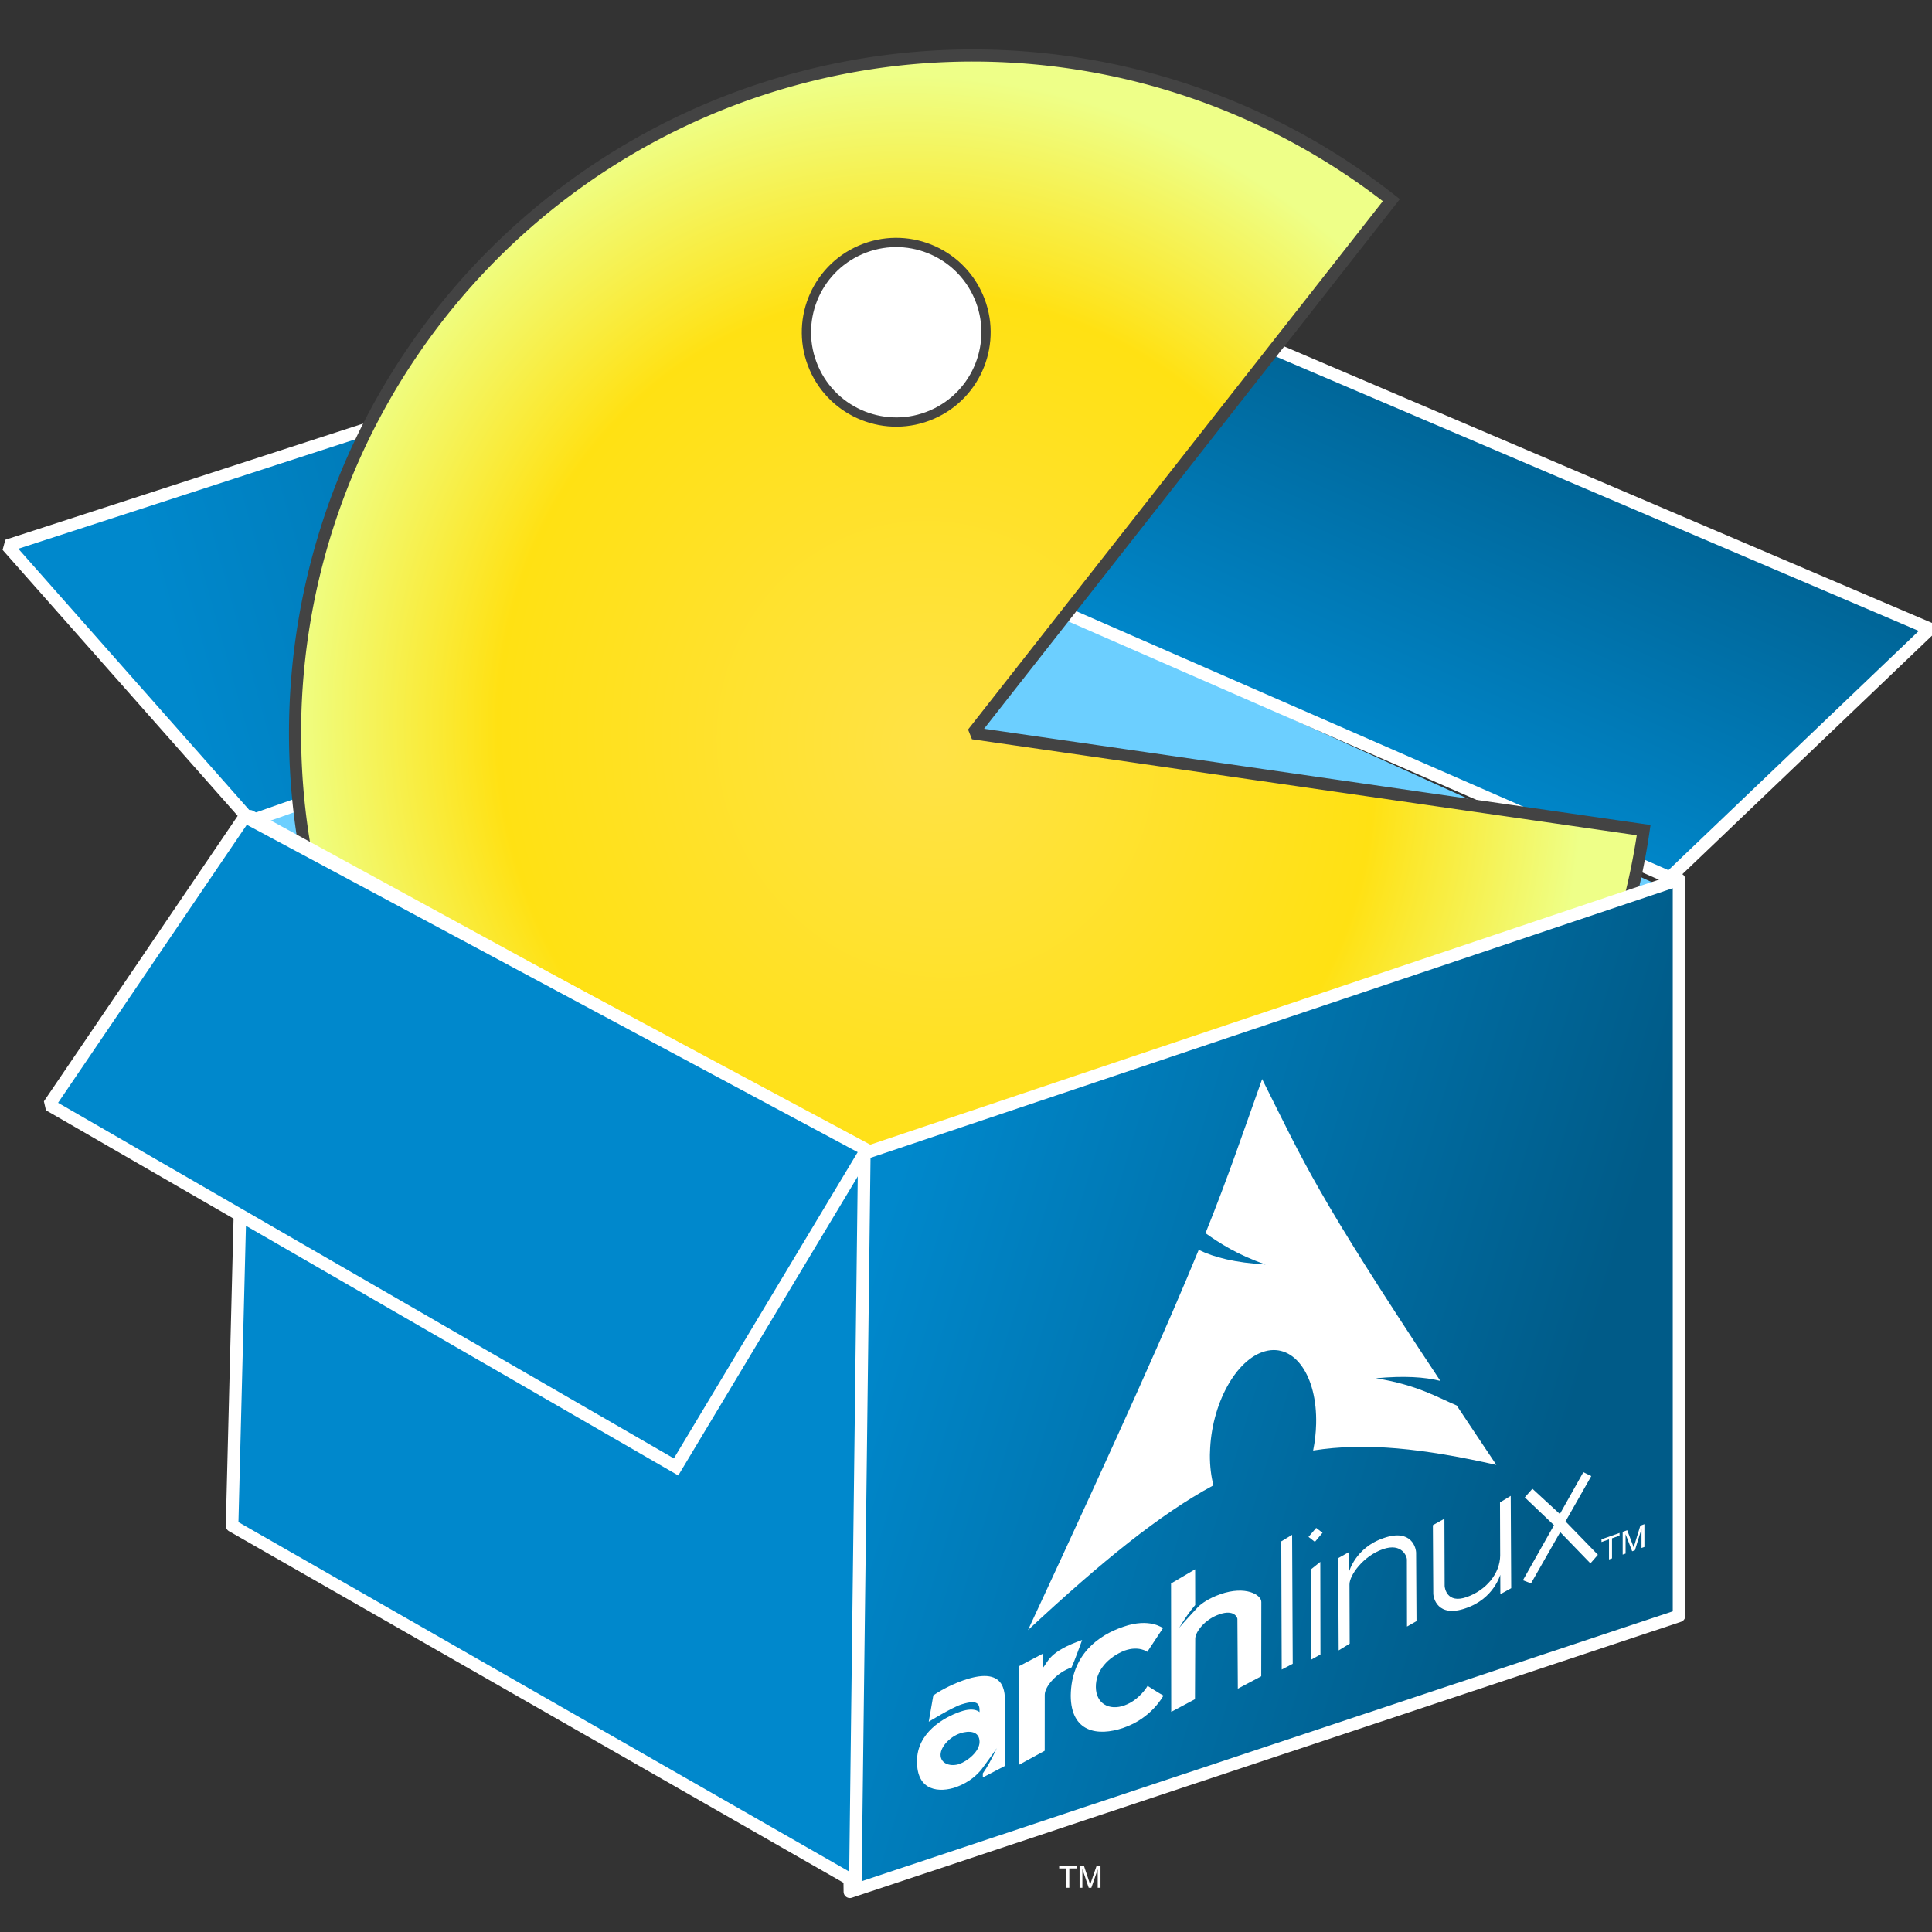 <?xml version="1.0" encoding="UTF-8" standalone="no"?>
<!-- Created with Inkscape (http://www.inkscape.org/) -->

<svg
   xmlns:dc="http://purl.org/dc/elements/1.1/"
   xmlns:cc="http://creativecommons.org/ns#"
   xmlns:rdf="http://www.w3.org/1999/02/22-rdf-syntax-ns#"
   xmlns:svg="http://www.w3.org/2000/svg"
   xmlns="http://www.w3.org/2000/svg"
   xmlns:xlink="http://www.w3.org/1999/xlink"
   xmlns:sodipodi="http://sodipodi.sourceforge.net/DTD/sodipodi-0.dtd"
   xmlns:inkscape="http://www.inkscape.org/namespaces/inkscape"
   width="128.477mm"
   height="128.477mm"
   viewBox="0 0 455.232 455.232"
   id="svg2"
   version="1.1"
   inkscape:version="0.91 r13725"
   sodipodi:docname="repoindex.svg">
  <rect x="0" y="0" width="455.232" height="455.232" fill="#333333" stroke="none"/>
  <defs
     id="defs4">
    <linearGradient
       inkscape:collect="always"
       id="linearGradient4156">
      <stop
         style="stop-color:#0088cc;stop-opacity:1;"
         offset="0"
         id="stop4158" />
      <stop
         style="stop-color:#005b88;stop-opacity:1"
         offset="1"
         id="stop4160" />
    </linearGradient>
    <linearGradient
       inkscape:collect="always"
       id="linearGradient4342">
      <stop
         style="stop-color:#ffe247;stop-opacity:1"
         offset="0"
         id="stop4344" />
      <stop
         id="stop4350"
         offset="0.677"
         style="stop-color:#ffe113;stop-opacity:1" />
      <stop
         style="stop-color:#eeff88;stop-opacity:1"
         offset="1"
         id="stop4346" />
    </linearGradient>
    <inkscape:perspective
       sodipodi:type="inkscape:persp3d"
       inkscape:vp_x="-30.507242 : 472.74589 : 1"
       inkscape:vp_y="0 : 590.9609 : 0"
       inkscape:vp_z="1084.0486 : 472.74589 : 1"
       inkscape:persp3d-origin="526.77064 : 369.09507 : 1"
       id="perspective4148" />
    <radialGradient
       inkscape:collect="always"
       xlink:href="#linearGradient4342"
       id="radialGradient4352"
       cx="321.218"
       cy="524.505"
       fx="321.218"
       fy="524.505"
       r="150.79"
       gradientTransform="matrix(1,0,0,1.063,-255.834,84.518)"
       gradientUnits="userSpaceOnUse" />
    <linearGradient
       inkscape:collect="always"
       xlink:href="#linearGradient4156"
       id="linearGradient4162"
       x1="291.745"
       y1="713.381"
       x2="452.793"
       y2="761.868"
       gradientUnits="userSpaceOnUse" />
    <linearGradient
       inkscape:collect="always"
       xlink:href="#linearGradient4156"
       id="linearGradient4178"
       x1="396.446"
       y1="557.312"
       x2="439.752"
       y2="461.348"
       gradientUnits="userSpaceOnUse" />
    <linearGradient
       inkscape:collect="always"
       xlink:href="#linearGradient4156"
       id="linearGradient4186"
       x1="134.08"
       y1="532.637"
       x2="333.178"
       y2="477.079"
       gradientUnits="userSpaceOnUse" />
  </defs>
  <sodipodi:namedview
     id="base"
     pagecolor="#ffffff"
     bordercolor="#666666"
     borderopacity="1.0"
     inkscape:pageopacity="0.0"
     inkscape:pageshadow="2"
     inkscape:zoom="1.4"
     inkscape:cx="63.25466"
     inkscape:cy="166.54688"
     inkscape:document-units="px"
     inkscape:current-layer="layer1"
     showgrid="false"
     inkscape:window-width="1920"
     inkscape:window-height="1039"
     inkscape:window-x="0"
     inkscape:window-y="18"
     inkscape:window-maximized="1"
     showguides="false"
     fit-margin-top="0"
     fit-margin-left="0"
     fit-margin-right="0"
     fit-margin-bottom="0" />
  <g
     inkscape:label="Ebene 1"
     inkscape:groupmode="layer"
     id="layer1"
     transform="translate(-95.085,-386.885)">
    <path
       style="fill:#6ccfff;fill-opacity:1;fill-rule:nonzero;stroke:none;stroke-width:1.954;stroke-linecap:butt;stroke-miterlimit:1.45;stroke-dasharray:none;stroke-dashoffset:2;stroke-opacity:1"
       d="m 154.495,579.621 167.593,-58.472 164.839,74.782 -189.496,65.007 z"
       id="rect4358"
       inkscape:connector-curvature="0"
       sodipodi:nodetypes="ccccc" />
    <path
       style="fill:url(#linearGradient4178);fill-opacity:1;stroke:#ffffff;stroke-width:2.958;stroke-linecap:butt;stroke-miterlimit:1.45;stroke-dasharray:none;stroke-dashoffset:2;stroke-opacity:1"
       d="m 319.567,519.776 69.288,-53.418 160.992,68.713 -61.328,58.596 z"
       id="rect4214-0"
       inkscape:connector-curvature="0"
       sodipodi:nodetypes="ccccc" />
    <path
       style="fill:url(#linearGradient4186);fill-opacity:1;stroke:#ffffff;stroke-width:2.958;stroke-linecap:butt;stroke-miterlimit:1.45;stroke-dasharray:none;stroke-dashoffset:1;stroke-opacity:1"
       d="m 96.802,515.473 162.668,-52.814 65.663,57.428 -171.003,60.246 z"
       id="rect4214"
       inkscape:connector-curvature="0"
       sodipodi:nodetypes="ccccc" />
    <path
       style="fill:url(#radialGradient4352);fill-opacity:1;fill-rule:nonzero;stroke:#434343;stroke-width:2.854;stroke-linecap:butt;stroke-miterlimit:1.45;stroke-dasharray:none;stroke-dashoffset:2;stroke-opacity:1"
       id="path4140"
       sodipodi:type="arc"
       sodipodi:cx="74.886345"
       sodipodi:cy="642.12262"
       sodipodi:rx="159.61505"
       sodipodi:ry="159.61505"
       sodipodi:start="0.55248493"
       sodipodi:end="5.7870476"
       d="M 210.754,725.889 A 159.615,159.615 0 0 1 29.194,795.058 159.615,159.615 0 0 1 -84.665,637.626 159.615,159.615 0 0 1 37.879,486.857 159.615,159.615 0 0 1 215.256,566.141 L 74.886,642.123 Z"
       transform="matrix(0.918,-0.398,0.398,0.918,0,0)" />
    <circle
       style="fill:#ffffff;fill-opacity:1;stroke:#434343;stroke-width:2.183;stroke-linecap:butt;stroke-miterlimit:1.45;stroke-dasharray:none;stroke-dashoffset:2;stroke-opacity:1"
       id="path4144"
       cx="95.9"
       cy="548.302"
       r="21.144"
       transform="matrix(0.918,-0.398,0.398,0.918,0,0)" />
    <path
       inkscape:connector-curvature="0"
       id="path4202"
       style="fill:url(#linearGradient4162);fill-opacity:1;fill-rule:evenodd;stroke:#ffffff;stroke-width:2.958;stroke-linecap:butt;stroke-linejoin:round;stroke-miterlimit:1.45;stroke-dasharray:none;stroke-dashoffset:2;stroke-opacity:1"
       d="m 293.224,660.487 2.113,172.151 195.374,-65.014 0,-173.5 z"
       sodipodi:nodetypes="ccccc" />
    <path
       inkscape:connector-curvature="0"
       id="path4202-6"
       style="fill:#0088cc;fill-opacity:1;fill-rule:evenodd;stroke:#ffffff;stroke-width:2.958;stroke-linecap:butt;stroke-linejoin:round;stroke-miterlimit:1.45;stroke-dasharray:none;stroke-dashoffset:2;stroke-opacity:1"
       d="m 298.744,658.261 -2.113,172.151 -146.862,-84.027 4.225,-167.163 z"
       sodipodi:nodetypes="ccccc" />
    <g
       transform="matrix(0.226,-0.08,0,0.226,245.204,740.176)"
       id="g2809"
       style="fill:#ffffff;fill-opacity:1">
      <path
         inkscape:connector-curvature="0"
         d="m 339.969,309.094 c -14.471,-0.024 -26.481,2.944 -31.125,4.562 l -4.781,25.812 c -0.012,0.095 23.795,-6.349 34.281,-5.969 17.362,0.624 18.959,6.635 18.656,14.75 0.296,0.475 -4.479,-7.332 -19.5,-7.594 -18.95,-0.327 -45.693,6.709 -45.656,35.312 -0.511,32.174 24.034,41.639 40.75,41.812 15.028,-0.274 22.078,-5.691 25.938,-8.594 5.071,-5.302 10.873,-10.634 16.406,-17.031 -5.236,9.513 -9.775,16.09 -14.5,21.125 l 0,4.25 22.844,-3.844 0.156,-62.094 c -0.231,-8.788 5.041,-42.418 -43.469,-42.5 z m -3.281,54.062 c 9.469,0.13 20.328,4.797 20.344,16.031 0.049,10.218 -12.8,15.712 -21.156,15.625 -8.36,-0.087 -19.451,-6.57 -19.5,-16.531 0.16,-8.904 10.46,-15.354 20.312,-15.125 z"
         id="path2284"
         style="fill:#ffffff;fill-opacity:1;fill-rule:evenodd;stroke:none" />
      <path
         inkscape:connector-curvature="0"
         d="m 398.501,314.831 -0.155,102.827 26.612,-5.127 0.045,-58.302 c 0.006,-8.681 12.406,-18.825 27.963,-18.663 3.302,-5.974 9.509,-21.242 11.021,-24.715 -34.756,-0.083 -35.199,9.99 -41.244,14.945 -0.063,-9.453 -0.021,-15.127 -0.021,-15.127 l -24.22,4.162 z"
         id="path2286"
         style="fill:#ffffff;fill-opacity:1;fill-rule:evenodd;stroke:none" />
      <path
         inkscape:connector-curvature="0"
         d="m 548.269,328.331 c -0.257,-0.121 -13.879,-15.934 -41.266,-16.059 -25.652,-0.426 -54.426,9.519 -54.886,52.533 0.225,37.819 27.64,52.598 55.031,52.886 29.313,0.305 40.977,-18.329 41.676,-18.791 -3.498,-3.032 -16.598,-16.013 -16.598,-16.013 0,0 -8.182,11.651 -24.058,11.799 -15.879,0.151 -29.682,-12.273 -29.878,-29.609 -0.203,-17.336 12.689,-26.728 29.997,-27.487 14.985,-0.003 23.63,9.673 23.63,9.673 l 16.352,-18.932 z"
         id="path2288"
         style="fill:#ffffff;fill-opacity:1;fill-rule:evenodd;stroke:none" />
      <path
         inkscape:connector-curvature="0"
         d="m 581.812,278.844 -25.125,5.906 0.188,133.938 24.75,-4.469 0.281,-63.031 c 0.053,-6.609 9.561,-16.759 25.438,-16.438 15.18,0.158 18.572,10.118 18.531,11.375 l 0.438,72.969 24.406,-4.312 0.094,-77.375 c 0.161,-7.445 -16.308,-23.17 -42.781,-23.281 -12.581,0.02 -19.548,2.868 -23.094,4.969 -6.067,4.686 -13,9.175 -19.812,14.906 6.298,-8.091 11.586,-13.685 16.75,-17.844 l -0.062,-37.312 z"
         id="path2290"
         style="fill:#ffffff;fill-opacity:1;fill-rule:evenodd;stroke:none" />
    </g>
    <g
       transform="matrix(0.334,-0.118,0.005,0.332,260.012,588.257)"
       id="g5326"
       style="fill:#ffffff;fill-opacity:1;stroke:none">
      <path
         inkscape:connector-curvature="0"
         d="m 400.676,629.796 7.682,-1.916 -0.929,91.208 -7.796,1.324 1.043,-90.616 z"
         id="path2292"
         style="fill:#ffffff;fill-opacity:1;fill-rule:evenodd;stroke:none" />
      <path
         inkscape:connector-curvature="0"
         d="m 421.103,657.018 6.751,-2.987 -0.868,65.399 -6.498,1.339 0.615,-63.752 z m -1.261,-23.583 5.472,-4.415 4.423,5 -5.476,4.532 -4.419,-5.116 z"
         id="path2294"
         style="fill:#ffffff;fill-opacity:1;fill-rule:evenodd;stroke:none" />
      <path
         inkscape:connector-curvature="0"
         d="m 440.443,655.826 7.678,-1.562 -0.157,13.672 c -0.007,0.587 4.419,-15.274 24.685,-14.921 19.68,0.11 22.684,15.346 22.529,18.762 l -0.438,48.078 -6.73,1.456 0.633,-47.489 c 0.097,-1.387 -2.881,-13.114 -16.789,-13.158 -13.905,-0.04 -23.684,10.1 -23.758,16.579 l -0.481,41.835 -7.804,2.031 0.633,-65.285 z"
         id="path2296"
         style="fill:#ffffff;fill-opacity:1;fill-rule:evenodd;stroke:none" />
      <path
         inkscape:connector-curvature="0"
         d="m 561.533,720.202 -7.678,1.562 0.157,-13.672 c 0.007,-0.587 -4.422,15.274 -24.685,14.921 -19.68,-0.109 -22.684,-15.346 -22.529,-18.762 l 0.438,-48.079 8.157,-1.642 -0.546,47.49 c -0.015,1.297 1.368,13.3 15.276,13.343 13.905,0.041 23.766,-8.374 24.015,-21.044 l 0.431,-37.469 7.598,-1.932 -0.633,65.285 z"
         id="path2298"
         style="fill:#ffffff;fill-opacity:1;fill-rule:evenodd;stroke:none" />
      <path
         inkscape:connector-curvature="0"
         d="m 577.455,655.287 -5.427,4.2 20.199,26.933 -22.391,31.116 5.635,4.226 21.044,-28.897 20.878,29.582 5.327,-4.201 -22.376,-31.629 18.57,-25.578 -5.532,-4.734 -16.921,23.668 -19.006,-24.687 z"
         id="path2300"
         style="fill:#ffffff;fill-opacity:1;fill-rule:evenodd;stroke:none" />
    </g>
    <g
       id="text2634"
       style="font-style:normal;font-weight:normal;font-size:8.441px;font-family:'DejaVu Sans Mono';fill:#ffffff;fill-opacity:1;stroke:none"
       transform="matrix(0.888,-0.313,0,0.888,-134.488,734.596)">
      <path
         inkscape:connector-curvature="0"
         d="m 685.467,263.836 0,-5.329 -1.991,0 0,-0.713 4.79,0 0,0.713 -1.999,0 0,5.329 -0.8,0"
         id="path7858"
         style="fill:#ffffff" />
      <path
         inkscape:connector-curvature="0"
         d="m 689.098,263.836 0,-6.043 1.204,0 1.43,4.278 c 0.132,0.398 0.228,0.697 0.289,0.894 0.069,-0.22 0.176,-0.543 0.322,-0.969 l 1.447,-4.204 1.076,0 0,6.043 -0.771,0 0,-5.057 -1.756,5.057 -0.721,0 -1.748,-5.144 0,5.144 -0.771,0"
         id="path7860"
         style="fill:#ffffff" />
    </g>
    <g
       id="text2638"
       style="font-style:normal;font-weight:normal;font-size:8.251px;font-family:'DejaVu Sans Mono';fill:#ffffff;fill-opacity:1;stroke:none"
       transform="matrix(0.875,0,0,0.875,136.496,557.212)">
      <path
         inkscape:connector-curvature="0"
         d="m 239.841,313.7 0,-5.209 -1.946,0 0,-0.697 4.682,0 0,0.697 -1.954,0 0,5.209 -0.782,0"
         id="path7853"
         style="fill:#ffffff" />
      <path
         inkscape:connector-curvature="0"
         d="m 243.39,313.7 0,-5.906 1.176,0 1.398,4.182 c 0.129,0.389 0.223,0.681 0.282,0.874 0.067,-0.215 0.172,-0.53 0.314,-0.947 l 1.414,-4.11 1.052,0 0,5.906 -0.753,0 0,-4.944 -1.716,4.944 -0.705,0 -1.708,-5.028 0,5.028 -0.753,0"
         id="path7855"
         style="fill:#ffffff" />
    </g>
    <path
       style="fill:#0088cc;fill-opacity:1;stroke:#ffffff;stroke-width:2.958;stroke-linecap:butt;stroke-miterlimit:1.45;stroke-dasharray:none;stroke-dashoffset:1;stroke-opacity:1"
       d="m 106.654,647.216 46.112,-67.923 146.484,78.501 -44.866,74.741 z"
       id="rect4214-6"
       inkscape:connector-curvature="0"
       sodipodi:nodetypes="ccccc" />
    <path
       inkscape:connector-curvature="0"
       d="m 392.479,641.142 c -4.913,13.778 -7.876,22.701 -13.346,36.317 3.354,2.372 7.47,5.06 14.155,7.378 -7.187,-0.423 -12.09,-1.663 -15.754,-3.452 -7,17.076 -17.968,41.751 -40.225,89.591 17.493,-16.268 31.053,-27.276 43.691,-34.109 -0.543,-2.143 -0.851,-4.558 -0.83,-7.2 l 0.021,-0.568 c 0.278,-11.305 6.108,-21.98 13.014,-23.83 6.906,-1.85 12.274,5.822 11.997,17.127 -0.052,2.127 -0.29,4.24 -0.706,6.268 12.5,-1.963 25.916,-0.484 43.172,3.393 -3.403,-5.064 -6.44,-9.64 -9.34,-13.996 -4.569,-1.93 -9.334,-4.858 -19.054,-6.419 6.681,-0.62 11.465,-0.304 15.193,0.62 -29.489,-44.503 -31.877,-50.957 -41.989,-71.121 z"
       id="path2518-2"
       style="fill:#ffffff;fill-opacity:1;fill-rule:evenodd;stroke:none" />
  </g>
</svg>
